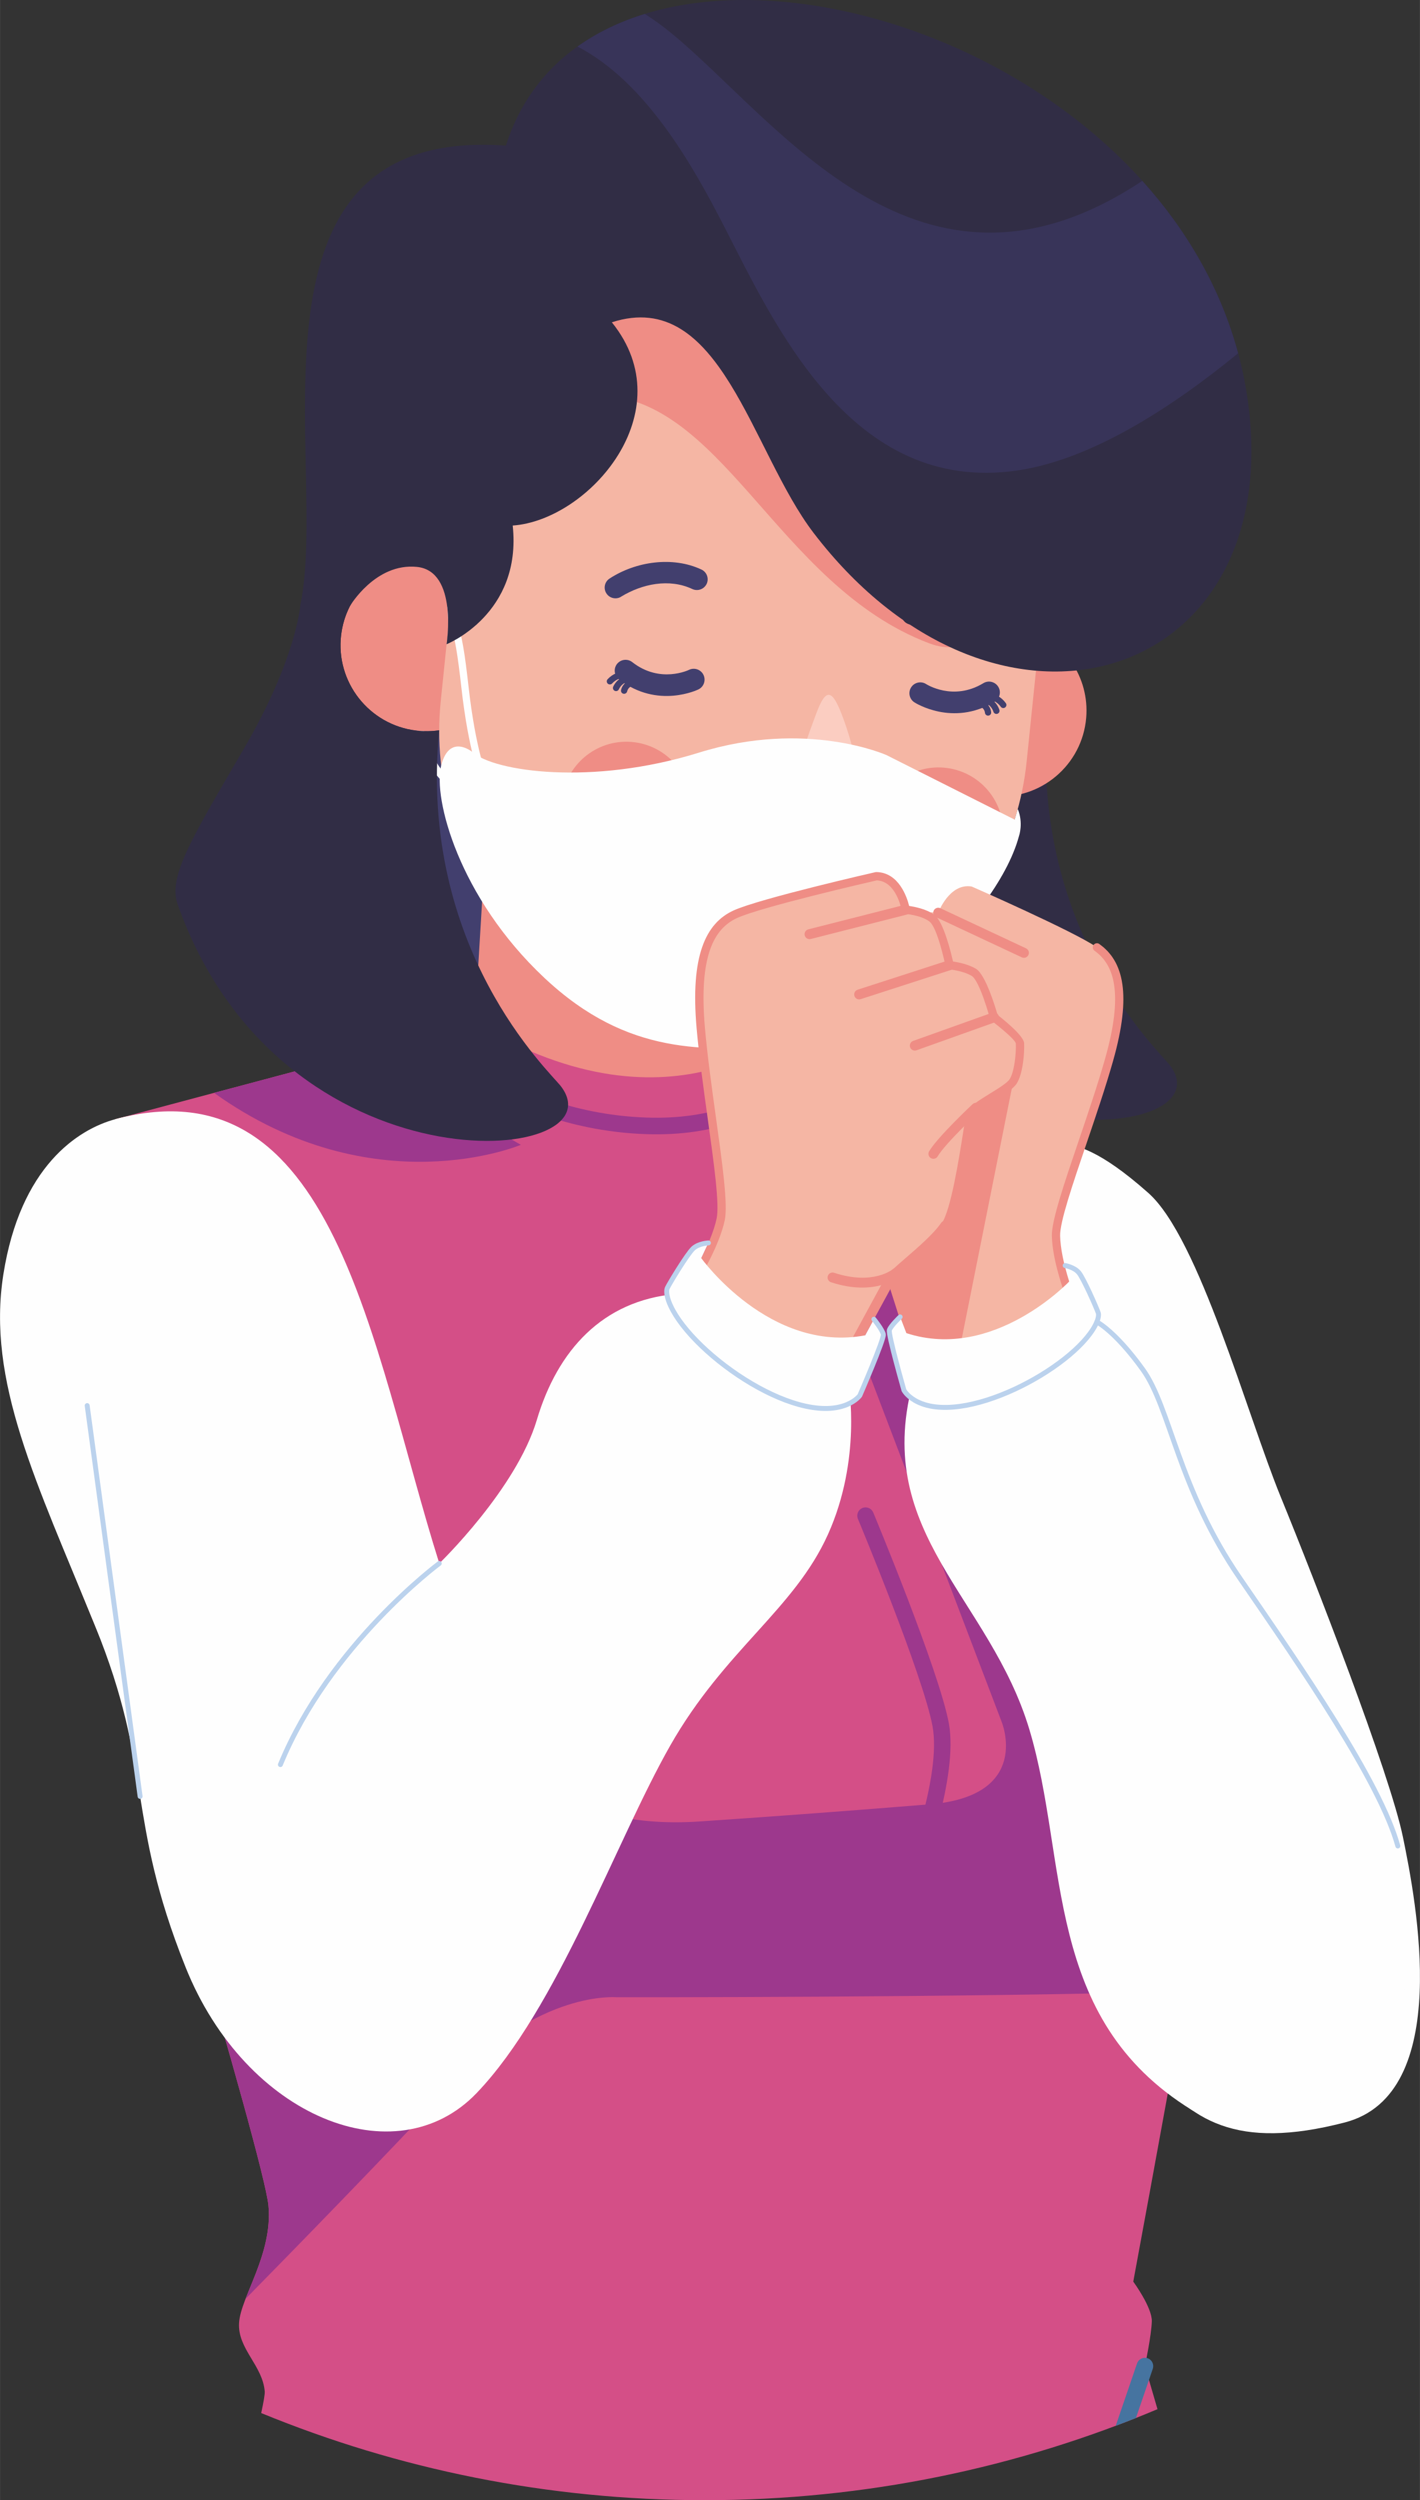 <?xml version="1.0" encoding="UTF-8"?>
<!DOCTYPE svg PUBLIC "-//W3C//DTD SVG 1.1//EN" "http://www.w3.org/Graphics/SVG/1.1/DTD/svg11.dtd">
<!-- Creator: CorelDRAW 2018 (64-Bit) -->
<svg xmlns="http://www.w3.org/2000/svg" xml:space="preserve" width="3.384in" height="5.955in" version="1.1" style="shape-rendering:geometricPrecision; text-rendering:geometricPrecision; image-rendering:optimizeQuality; fill-rule:evenodd; clip-rule:evenodd"
viewBox="0 0 669.67 1178.51"
 xmlns:xlink="http://www.w3.org/1999/xlink">
 <rect x="0" y="0" width="669.67" height="1178.51" fill="#333333" stroke="none"/>
 <defs>
  <style type="text/css">
   <![CDATA[
    .str0 {stroke:#BBD2ED;stroke-width:2.32;stroke-linecap:round;stroke-linejoin:round;stroke-miterlimit:2.613}
    .fil11 {fill:none}
    .fil3 {fill:#FEFEFE}
    .fil9 {fill:#FBCDC1}
    .fil2 {fill:#F9B29F}
    .fil8 {fill:#F5B6A4}
    .fil4 {fill:#EF8D85}
    .fil5 {fill:#D44F87}
    .fil6 {fill:#9D388D}
    .fil7 {fill:#4674A0}
    .fil1 {fill:#312D45}
    .fil0 {fill:#423F6E}
    .fil12 {fill:#383459}
    .fil10 {fill:#2D2A44}
   ]]>
  </style>
 </defs>
 <g id="Layer_x0020_1">
  <g id="_1607362394128">
   <path class="fil0" d="M191.63 299.24c0,0 -32.25,92.05 -27.64,118.13 4.6,26.08 60.03,110.28 101.55,109.72 41.53,-0.55 86.12,-94.93 86.12,-94.93l-160.03 -132.93z"/>
   <path class="fil1" d="M451.52 206.79l0.77 26.85 -23.51 41.75c0,0 -1.82,24.98 -26.39,67.17 -24.57,42.19 -36.09,60.6 -31.48,73.64 48.71,137.88 209.31,123.42 180.82,85.92 -5.24,-6.9 -67.4,-64.57 -57.45,-167.86l0 0c-3.52,0.52 -7.16,0.58 -10.86,0.13 -22.23,-2.7 -38.07,-22.92 -35.36,-45.13 1.65,-13.5 9.75,-24.62 20.84,-30.68l-17.37 -51.79z"/>
   <path class="fil2" d="M460.15 530.24c0,0 68.89,1.8 86.93,47.18 9.56,24.03 64.58,161.37 93.57,241.32 61.5,169.6 -54.4,257.56 -117.91,109.23l13.64 -64.93 -124.2 -291.26 47.97 -41.53z"/>
   <path class="fil3" d="M503.19 538.99c4.74,1.67 14.49,2.12 38.41,23.36 23.92,21.24 46.51,104.44 62.46,143.38 15.94,38.94 51.38,130.11 57.58,160.2 6.2,30.09 23.92,121.25 -27.46,134.53 -51.39,13.27 -72.65,-0.89 -93.02,-26.55 -20.38,-25.67 -139.07,-371.94 -139.07,-371.94l101.1 -62.98z"/>
   <path class="fil4" d="M310.75 297.2l-0.01 0c-41.5,-2.49 -77.48,29.4 -79.97,70.85l-6.38 106.25c-2.49,41.45 29.43,77.41 70.92,79.9l0 0c41.5,2.49 77.49,-29.4 79.98,-70.85l6.38 -106.25c2.49,-41.45 -29.42,-77.41 -70.92,-79.9z"/>
   <path class="fil5" d="M224.33 482.28l-169.72 45.2c0,0 45.38,107.09 0.93,262.31 0,0 68.91,226.91 71.04,249.85 2.13,22.93 -13.13,43.07 -13.85,55.3 -0.74,12.24 11.09,19.96 12.11,32.3 0.1,1.26 -0.51,4.83 -1.66,10.19 64.5,26.48 135.14,41.07 209.19,41.07 75.72,0 147.85,-15.29 213.51,-42.9 -3.69,-12.7 -5.92,-20.32 -5.92,-20.32 0,0 3.07,-14.5 3.25,-21.08 0.18,-6.57 -8.75,-18.73 -8.75,-18.73 0,0 49.35,-266.11 50.77,-289.7 1.41,-23.6 -48.21,-88.86 -71.8,-120.1 -23.58,-31.23 -40.62,-156.81 -40.62,-156.81l-97.52 -25.53c0,0 -56.19,55.79 -150.95,-1.07z"/>
   <path class="fil6" d="M166.94 497.56l-66.01 17.58c75.32,53.87 144.69,24.49 144.69,24.49l-49.03 -28.44c0,0 -12.32,-5.91 -29.65,-13.62zm45.03 254.66c0,0 0.96,114.19 118.02,106.35 38.1,-2.55 75.37,-5.4 108.34,-8.08 48.6,-3.81 34.05,-38.89 34.05,-38.89l-79.76 -209.42 12.93 -13.71 76.82 37.37 40.12 217.42c21.3,-1.93 33.96,-3.16 33.96,-3.16 0,0 11.81,-0.97 22.97,-15.3l0.01 -0c-4.97,29.87 -12.49,72.3 -19.96,113.78 -102.81,3.09 -268.81,2.85 -268.81,2.85 0,0 -36.54,-3.32 -76.39,39.81 -30.07,32.55 -77.16,80.68 -98.47,102.35 4.55,-11.8 12.35,-27.13 10.79,-43.95 -2.14,-22.94 -71.04,-249.85 -71.04,-249.85 11.73,-40.97 17.2,-78.59 18.9,-111.77l114.91 206.17 22.61 -131.97 0 0z"/>
   <path class="fil2" d="M54.61 527.47c0,0 -54.19,26.97 -52.31,97.05 1.89,70.07 71.1,196.53 113.46,315.94 3.08,6.61 -1.12,-22.92 65.76,-43.5 66.88,-20.58 58.94,-54.48 58.94,-54.48l-73.14 -231.76c0,0 -27.84,-105.85 -112.71,-83.25z"/>
   <path class="fil6" d="M396.42 489.83c1.03,-1.9 0.32,-4.27 -1.58,-5.3 -1.91,-1.02 -4.28,-0.31 -5.31,1.59 -0.07,0.12 -22.01,42.91 -84.72,40.66 -63.6,-2.28 -100.39,-41.05 -100.49,-41.15 -1.51,-1.55 -3.98,-1.58 -5.52,-0.08 -1.55,1.5 -1.59,3.98 -0.09,5.52 0.12,0.12 39.03,41.12 105.83,43.52 67.67,2.43 91.82,-44.63 91.89,-44.76z"/>
   <path class="fil7" d="M514.28 673.27c1.47,1.58 3.95,1.67 5.53,0.2 1.58,-1.47 1.67,-3.94 0.2,-5.52 -0.16,-0.17 -55.25,-59.31 -68.87,-88.52 -0.91,-1.96 -3.25,-2.81 -5.21,-1.9 -1.97,0.91 -2.82,3.25 -1.9,5.21 14.12,30.29 70.09,90.37 70.25,90.54z"/>
   <path class="fil6" d="M427.13 880.75c-0.79,2.01 0.21,4.29 2.22,5.07 2.01,0.78 4.29,-0.21 5.08,-2.22 0.05,-0.13 17.75,-45.81 13.05,-71.28 -4.57,-24.82 -35.57,-99.17 -35.66,-99.38 -0.83,-2 -3.13,-2.94 -5.12,-2.12 -1.99,0.83 -2.94,3.12 -2.11,5.12 0.09,0.21 30.79,73.83 35.2,97.79 4.29,23.3 -12.61,66.9 -12.66,67.02z"/>
   <path class="fil7" d="M543.66 1116.54c0.69,-2.04 -0.4,-4.27 -2.45,-4.96 -2.05,-0.69 -4.27,0.41 -4.97,2.45l-10.06 29.41c3.19,-1.2 6.37,-2.43 9.54,-3.68l7.95 -23.22z"/>
   <path class="fil4" d="M481.28 295.52c0.98,0.24 1.95,0.5 2.9,0.81l0.03 0.01 -0.01 -0c17.62,5.61 29.66,22.79 28.06,41.99 -1.87,22.3 -21.49,38.87 -43.81,37.01 -22.33,-1.87 -38.92,-21.46 -37.05,-43.76 1.08,-12.96 8.16,-24 18.28,-30.59 -2.25,11.8 -1.87,26.72 13.19,29.76l1.95 -23.29c0.79,-9.43 10.02,-12.86 16.45,-11.93z"/>
   <path class="fil4" d="M199.93 263.62c-1.01,0.03 -2.01,0.1 -3,0.2l-0.03 0.01 0 0c-18.39,1.92 -33.68,16.29 -36.02,35.41 -2.71,22.22 13.13,42.43 35.36,45.14 22.24,2.71 42.47,-13.11 45.19,-35.32 1.57,-12.91 -3.11,-25.15 -11.69,-33.66 -0.19,12.01 -3.6,26.55 -18.96,26.46l2.84 -23.2c1.15,-9.39 -7.19,-14.62 -13.69,-15.02z"/>
   <path class="fil8" d="M373.1 81.14l0 0c76,7.8 131.8,76.3 123.99,152.22l-12.91 125.56c-7.81,75.92 -76.37,131.66 -152.37,123.86l0 0c-75.98,-7.8 -131.77,-76.3 -123.97,-152.22l12.91 -125.55c7.8,-75.92 76.37,-131.66 152.35,-123.86z"/>
   <path class="fil9" d="M384.96 336.29c-3.53,9.42 -9.69,26.48 -9.2,29.37 0.7,4.03 21.17,8.09 26.6,2.89 3.61,-3.46 -0.71,-19.01 -4.52,-29.49 -5.2,-14.29 -8.14,-15.44 -12.88,-2.76z"/>
   <path class="fil4" d="M291.04 98.28c22.15,-12.47 47.85,-19.02 74.72,-17.69l111.59 165.25c0,0 -1.17,71.8 -39.25,57.35 -72.69,-27.59 -97.85,-119.43 -159.72,-116.96 -32.43,-42.18 -14.54,-70.22 12.65,-87.95z"/>
   <path class="fil3" d="M196.55 344.41c1.19,0.14 2.36,0.22 3.54,0.25 2.36,9.15 6.07,17.09 11.53,21.8 0.72,0.62 0.8,1.69 0.17,2.41 -0.6,0.71 -1.69,0.79 -2.4,0.17 -6.2,-5.33 -10.32,-14.38 -12.84,-24.63zm30.04 23.4c0.34,0.87 1.35,1.3 2.23,0.96 0.87,-0.35 1.29,-1.35 0.95,-2.22 -0.02,-0.03 -5.46,-12.9 -8.82,-42.97 -1.71,-15.32 -3.16,-24.6 -5.47,-30.52 -1.25,-3.18 -2.72,-5.43 -4.59,-7.09 0.24,1.9 0.36,3.79 0.4,5.59l0.02 0.58c0.34,0.66 0.67,1.37 0.98,2.16 2.18,5.6 3.59,14.65 5.27,29.65 3.41,30.58 9.01,43.84 9.04,43.87l0 0z"/>
   <path class="fil4" d="M297.92 349.73c16.8,1.41 29.28,16.15 27.88,32.93 -1.4,16.79 -16.16,29.26 -32.96,27.85 -16.79,-1.41 -29.28,-16.15 -27.88,-32.93 1.42,-16.78 16.17,-29.25 32.96,-27.86z"/>
   <path class="fil4" d="M445.16 361.85c16.79,1.41 29.27,16.15 27.87,32.93 -1.4,16.78 -16.16,29.25 -32.95,27.84 -16.8,-1.4 -29.28,-16.14 -27.88,-32.93 1.41,-16.77 16.17,-29.26 32.97,-27.85z"/>
   <path class="fil10" d="M465.86 297.63c2.36,1.5 5.5,0.8 7,-1.56 1.5,-2.36 0.8,-5.5 -1.55,-6.99 -12.36,-8.06 -29.73,-10.63 -43.31,-4.27 -2.52,1.18 -3.62,4.22 -2.45,6.74 1.18,2.53 4.22,3.64 6.75,2.45 10.92,-5.11 23.65,-2.41 33.55,3.63z"/>
   <path class="fil0" d="M292.92 281.24c9.92,-6.03 22.66,-8.71 33.59,-3.59 2.51,1.18 5.56,0.08 6.75,-2.44 1.18,-2.52 0.08,-5.56 -2.44,-6.74 -13.57,-6.38 -30.94,-3.84 -43.29,4.2 -2.38,1.49 -3.08,4.63 -1.58,7 1.5,2.36 4.64,3.07 6.99,1.58z"/>
   <path class="fil3" d="M478.51 386.34l-60.4 -30.4c0,0 -37.76,-16.94 -88.43,-1.19 -50.68,15.76 -96.67,8.86 -106.71,-0.13 0,0 -10.97,-9.26 -14.92,6.2 -3.96,15.45 8.38,62.25 48.56,100.01 40.17,37.77 76.41,33.43 110.87,33.19 34.45,-0.24 102.06,-58.71 113.1,-100.01 0,0 2.13,-6.04 -0.59,-12.69l-1.48 5.01z"/>
   <path class="fil1" d="M210.6 303.67c0,0 35.67,-14.17 31.19,-55.95 35.82,-2.48 80.8,-53.68 46.75,-95.8 51.33,-16.59 65.58,60.66 95.2,99.34 86.99,113.59 224.21,70.43 204.53,-63.88 -26.16,-178.51 -307.19,-252.74 -349.69,-118.74 -131.04,-9.44 -83.02,149.79 -96.97,216.73l23.47 0.22c0,0 11.97,-20.33 31.51,-18.38 19.55,1.95 14.01,36.46 14.01,36.46z"/>
   <path class="fil0" d="M297.74 323.42c-0.61,0.32 -1.66,1.07 -1.98,2.48 -0.18,0.79 -0.98,1.28 -1.77,1.1 -0.79,-0.18 -1.28,-0.97 -1.09,-1.76 0.35,-1.6 1.27,-2.74 2.17,-3.5l-0.09 -0.06c-1.12,0.59 -2.36,1.58 -3.13,3.23 -0.34,0.74 -1.2,1.06 -1.94,0.72 -0.73,-0.34 -1.05,-1.21 -0.73,-1.94 0.86,-1.86 2.15,-3.12 3.44,-3.98l-0.02 -0.02c-1.32,0.43 -2.7,1.18 -3.91,2.47 -0.55,0.6 -1.49,0.62 -2.08,0.07 -0.59,-0.55 -0.62,-1.48 -0.06,-2.07 1.23,-1.33 2.61,-2.22 3.97,-2.81l5.02 0.4 2.2 5.67z"/>
   <path class="fil0" d="M324.94 315.74c2.55,-1.22 5.61,-0.15 6.83,2.4 1.22,2.54 0.15,5.6 -2.4,6.83 -0.05,0.03 -19.3,9.47 -37.51,-4.81 -2.23,-1.74 -2.62,-4.96 -0.88,-7.19 1.75,-2.22 4.96,-2.61 7.19,-0.87 13.17,10.32 26.73,3.66 26.77,3.64z"/>
   <path class="fil0" d="M462.84 333.32c0.57,0.39 1.53,1.25 1.68,2.7 0.08,0.8 0.81,1.39 1.61,1.3 0.81,-0.08 1.39,-0.8 1.3,-1.61 -0.17,-1.64 -0.93,-2.87 -1.73,-3.73l0.1 -0.06c1.04,0.72 2.15,1.86 2.71,3.59 0.25,0.77 1.07,1.19 1.85,0.95 0.77,-0.25 1.2,-1.08 0.95,-1.84 -0.63,-1.95 -1.75,-3.36 -2.94,-4.37l0.02 -0.02c1.26,0.58 2.55,1.5 3.59,2.92 0.48,0.66 1.4,0.8 2.05,0.31 0.66,-0.48 0.8,-1.4 0.31,-2.05 -1.07,-1.47 -2.33,-2.51 -3.61,-3.27l-5.03 -0.2 -2.87 5.37z"/>
   <path class="fil0" d="M436.76 322.44c-2.38,-1.52 -5.55,-0.82 -7.07,1.56 -1.52,2.38 -0.82,5.55 1.56,7.07 0.05,0.03 18.03,11.7 37.82,-0.3 2.42,-1.46 3.19,-4.61 1.73,-7.02 -1.46,-2.41 -4.61,-3.19 -7.03,-1.73 -14.31,8.67 -26.97,0.44 -27.02,0.42z"/>
   <path class="fil8" d="M458.3 417.89c0,0 48.64,21.33 59.02,28.67 10.38,7.35 14.53,21.95 5.73,53 -8.79,31.04 -25.27,71.69 -25.04,82.93 1,47.33 90.4,186.24 137.74,258.9 76.14,116.86 -62.57,230.47 -111.79,78.83l-62.76 -193.39 0.02 -0.21c-16.44,-48.46 -41.69,-128.05 -42.93,-131.5 -1.44,-4.04 -15.89,-19.24 -19.96,-28.74 -4.07,-9.5 -1.42,-47.16 -1.74,-51.32 -0.31,-4.15 -14.29,-13.41 -16.13,-18.28 -1.83,-4.87 -0.47,-14.36 0.25,-17.24 0.72,-2.87 13.7,-9.29 13.7,-9.29 0,0 8.03,-16.48 12.71,-18.19 4.67,-1.72 11.31,-1.08 11.31,-1.08 0,0 6.95,-16.92 11.78,-19.27 4.83,-2.35 12.27,-1.51 12.27,-1.51 0,0 5.24,-14.13 15.82,-12.32z"/>
   <path class="fil4" d="M444.52 676.25c-12.99,-39.81 -25.37,-78.73 -26.23,-81.13 -1.44,-4.04 -15.89,-19.24 -19.96,-28.74 -1.31,-3.05 -1.92,-9 -2.17,-15.82l11.12 -31.75 70.59 -9.21 -33.36 166.64z"/>
   <path class="fil4" d="M443.47 428.09c-1.17,-0.55 -2.57,-0.04 -3.12,1.13 -0.55,1.17 -0.04,2.57 1.13,3.12l40.41 18.92c1.18,0.55 2.57,0.04 3.12,-1.13 0.55,-1.17 0.04,-2.57 -1.13,-3.12l-40.41 -18.92z"/>
   <path class="fil4" d="M419.56 448.93c-1.14,-0.62 -2.57,-0.2 -3.19,0.93 -0.62,1.13 -0.21,2.56 0.93,3.18l37.46 20.56c1.14,0.63 2.56,0.21 3.19,-0.93 0.62,-1.14 0.2,-2.56 -0.93,-3.19l-37.45 -20.56z"/>
   <path class="fil4" d="M395.61 468.23c-1.11,-0.66 -2.56,-0.28 -3.21,0.83 -0.65,1.12 -0.28,2.55 0.84,3.21l32.55 19.16c1.12,0.66 2.55,0.28 3.21,-0.84 0.66,-1.11 0.29,-2.55 -0.83,-3.21l-32.54 -19.16z"/>
   <path class="fil4" d="M396.58 510.32c-0.76,-1.05 -2.22,-1.29 -3.27,-0.53 -1.05,0.75 -1.29,2.22 -0.53,3.27 0.03,0.05 12.34,16.96 14.61,23.34 0.43,1.22 1.77,1.86 3,1.44 1.22,-0.44 1.87,-1.77 1.44,-3 -2.51,-7.03 -15.21,-24.46 -15.24,-24.51z"/>
   <path class="fil4" d="M417.84 589.88c-0.83,-0.99 -2.3,-1.13 -3.3,-0.3 -0.99,0.83 -1.13,2.3 -0.3,3.3 0.02,0.03 8.81,10.9 29.74,8.2 1.29,-0.16 2.19,-1.34 2.03,-2.62 -0.16,-1.28 -1.34,-2.19 -2.62,-2.03 -18.36,2.37 -25.53,-6.52 -25.55,-6.55z"/>
   <path class="fil4" d="M458.98 727.59c0.42,1.22 1.75,1.87 2.98,1.45 1.22,-0.42 1.87,-1.76 1.45,-2.98 -11.47,-33.02 -28.98,-88.07 -37.67,-115.38 -3,-9.41 -4.96,-15.6 -5.24,-16.36 -0.72,-2.02 -3.69,-5.78 -7.25,-10.29 -4.71,-5.98 -10.52,-13.34 -12.76,-18.58 -0.51,-1.19 -1.89,-1.75 -3.09,-1.24 -1.19,0.51 -1.75,1.89 -1.24,3.08 2.5,5.84 8.52,13.46 13.4,19.64 3.29,4.16 6.03,7.63 6.51,8.97 0.41,1.15 2.31,7.11 5.2,16.19 8.69,27.32 26.2,82.38 37.71,115.49z"/>
   <path class="fil8" d="M413.29 413c0,0 -54.31,12.38 -66.46,17.9 -12.14,5.52 -19.31,19.75 -16.37,53.46 2.94,33.71 11.89,78.83 9.42,90.37 -10.38,48.55 -129.89,174.02 -193,239.54 -101.51,105.37 18.93,249.74 99.58,103.23l102.85 -186.83 0.02 -0.22c26.49,-46.68 68.22,-123.68 70.18,-127 2.29,-3.87 20.17,-16.69 26.24,-25.67 6.07,-8.98 10.77,-48.3 11.92,-52.51 1.14,-4.21 17.37,-11 20.22,-15.65 2.85,-4.66 3.33,-14.7 3.15,-17.8 -0.18,-3.1 -12.28,-12.27 -12.28,-12.27 0,0 -5.02,-18.56 -9.5,-21.24 -4.47,-2.69 -11.43,-3.34 -11.43,-3.34 0,0 -3.83,-18.8 -8.34,-22.17 -4.51,-3.38 -12.34,-3.97 -12.34,-3.97 0,0 -2.6,-15.58 -13.86,-15.81z"/>
   <path class="fil4" d="M427.73 431.09c1.26,-0.32 2.02,-1.6 1.71,-2.86 -0.32,-1.25 -1.61,-2.02 -2.86,-1.7l-45.37 11.53c-1.26,0.32 -2.02,1.6 -1.7,2.85 0.32,1.26 1.6,2.02 2.86,1.7l45.36 -11.53z"/>
   <path class="fil4" d="M448.54 457.19c1.23,-0.4 1.91,-1.72 1.52,-2.95 -0.4,-1.23 -1.72,-1.91 -2.95,-1.52l-42.64 13.79c-1.23,0.4 -1.91,1.72 -1.52,2.95 0.39,1.23 1.72,1.91 2.95,1.51l42.65 -13.79z"/>
   <path class="fil4" d="M469.54 481.75c1.22,-0.43 1.86,-1.78 1.42,-3 -0.44,-1.22 -1.79,-1.86 -3.01,-1.42l-37.31 13.32c-1.22,0.44 -1.86,1.78 -1.42,3 0.43,1.22 1.79,1.86 3,1.42l37.31 -13.32z"/>
   <path class="fil4" d="M461.9 523.88c0.95,-0.88 0.99,-2.37 0.11,-3.31 -0.88,-0.95 -2.37,-1.01 -3.32,-0.12 -0.05,0.04 -16.55,15.5 -20.52,22.24 -0.65,1.11 -0.27,2.55 0.84,3.2 1.12,0.65 2.56,0.28 3.21,-0.84 3.61,-6.13 19.63,-21.13 19.68,-21.17z"/>
   <path class="fil4" d="M424.07 601.83c0.99,-0.83 1.12,-2.31 0.29,-3.3 -0.83,-0.99 -2.31,-1.12 -3.3,-0.29 -0.03,0.02 -9.19,7.78 -27.69,1.7 -1.23,-0.41 -2.56,0.26 -2.97,1.5 -0.41,1.23 0.27,2.56 1.5,2.96 20.98,6.9 32.14,-2.55 32.18,-2.58z"/>
   <path class="fil4" d="M347.27 729.49c-0.65,1.12 -0.26,2.55 0.86,3.2 1.13,0.64 2.56,0.26 3.2,-0.86 18.55,-32.12 47.35,-85.17 61.65,-111.51 4.91,-9.06 8.14,-15 8.54,-15.68 0.75,-1.27 4.28,-4.33 8.51,-7.98 6.25,-5.41 13.95,-12.08 17.65,-17.55 0.73,-1.08 0.44,-2.54 -0.63,-3.26 -1.07,-0.73 -2.53,-0.44 -3.26,0.63 -3.37,4.99 -10.79,11.42 -16.83,16.64 -4.54,3.92 -8.33,7.2 -9.47,9.16 -0.67,1.14 -3.83,6.95 -8.64,15.81 -14.39,26.52 -43.4,79.95 -61.57,111.42z"/>
   <path class="fil4" d="M518.45 444.97c-0.87,-0.62 -2.09,-0.41 -2.72,0.47 -0.62,0.88 -0.42,2.1 0.47,2.72 4.76,3.37 8.1,8.44 9.25,16.29 1.2,8.2 0.05,19.34 -4.28,34.58 -3.47,12.23 -8.16,26.03 -12.53,38.9 -6.73,19.8 -12.73,37.46 -12.58,44.6 0.51,24.05 23.22,70.91 51.74,120.88 28.43,49.77 62.63,102.7 86.31,139.05 0.59,0.9 1.8,1.16 2.7,0.57 0.91,-0.59 1.16,-1.8 0.57,-2.7 -23.65,-36.31 -57.82,-89.17 -86.18,-138.85 -28.25,-49.49 -50.75,-95.75 -51.24,-119.02 -0.13,-6.44 5.76,-23.8 12.38,-43.27 4.39,-12.9 9.08,-26.73 12.59,-39.1 4.48,-15.81 5.65,-27.49 4.38,-36.2 -1.33,-9.04 -5.25,-14.94 -10.88,-18.92z"/>
   <path class="fil4" d="M417.81 602.46c-0.54,0.93 -0.24,2.13 0.7,2.67 0.93,0.54 2.13,0.23 2.68,-0.69 0.78,-1.33 4.33,-4.4 8.58,-8.08 6.23,-5.39 13.92,-12.04 17.59,-17.49 4.82,-7.14 8.68,-31.56 10.79,-44.91 0.66,-4.19 1.15,-7.26 1.4,-8.19 0.4,-1.45 4.81,-4.17 9.26,-6.9 4.55,-2.79 9.14,-5.62 10.74,-8.24 1.28,-2.08 2.11,-5.02 2.64,-7.99 0.77,-4.37 0.9,-8.97 0.79,-10.93 -0.19,-3.56 -10.13,-11.47 -12.52,-13.31 -0.97,-3.4 -5.62,-19.01 -10.2,-21.76 -3.52,-2.12 -8.41,-3.07 -10.82,-3.43 -1.01,-4.51 -4.48,-18.77 -8.79,-21.98l-0.14 -0.1c-3.69,-2.68 -9.15,-3.72 -11.75,-4.09 -1.03,-4.15 -4.84,-15.77 -15.44,-15.98 -0.17,-0 -0.32,0.01 -0.48,0.05 -0.16,0.03 -54.5,12.42 -66.82,18.02 -6.55,2.97 -11.74,8.26 -14.88,17.3l-0.03 0.1c-3.01,8.71 -4.09,20.94 -2.6,38.01 1.16,13.32 3.28,28.54 5.25,42.75 2.97,21.36 5.62,40.4 4.21,47.04 -5.11,23.9 -37.42,67.13 -76.3,112.54 -39.04,45.6 -84.68,93.31 -116.2,126.05 -0.75,0.78 -0.73,2.01 0.05,2.76 0.77,0.75 2.01,0.73 2.77,-0.05 31.57,-32.78 77.27,-80.56 116.35,-126.21 39.25,-45.84 71.89,-89.63 77.16,-114.27 1.56,-7.3 -1.14,-26.66 -4.16,-48.39 -1.95,-14.08 -4.06,-29.16 -5.22,-42.55 -1.43,-16.52 -0.43,-28.22 2.39,-36.41l0.03 -0.08c2.74,-7.89 7.2,-12.47 12.81,-15.02 11.53,-5.24 61.97,-16.84 65.83,-17.72 9.17,0.4 11.6,13.39 11.73,14.14 0.14,0.89 0.87,1.6 1.8,1.66 0.02,0 7.13,0.54 11.19,3.5l0.11 0.09c3.74,2.79 7.25,19.34 7.57,20.88 0.12,0.89 0.86,1.61 1.79,1.68 0.02,0 6.48,0.6 10.56,3.06 3.82,2.28 8.61,20.01 8.63,20.06 0.1,0.4 0.34,0.77 0.69,1.04 0.04,0.03 11.4,8.68 11.52,10.84 0.1,1.78 -0.03,5.98 -0.75,10.04 -0.45,2.57 -1.13,5.03 -2.12,6.64 -1.1,1.8 -5.3,4.38 -9.46,6.94 -5.11,3.14 -10.18,6.26 -10.98,9.22 -0.3,1.14 -0.81,4.3 -1.48,8.61 -2.06,13.03 -5.82,36.88 -10.18,43.32 -3.4,5.04 -10.85,11.48 -16.9,16.72 -4.51,3.9 -8.28,7.16 -9.4,9.06z"/>
   <path class="fil1" d="M164.35 216.76l0.77 26.85 -23.51 41.75c0,0 -1.82,24.98 -26.39,67.17 -24.57,42.19 -36.09,60.6 -31.49,73.64 48.71,137.88 209.31,123.41 180.83,85.91 -5.24,-6.9 -67.39,-64.57 -57.45,-167.86l0 -0c-3.52,0.52 -7.17,0.58 -10.87,0.13 -22.23,-2.71 -38.07,-22.92 -35.36,-45.14 1.65,-13.49 9.75,-24.62 20.84,-30.67l-17.37 -51.79z"/>
   <path class="fil4" d="M190.86 685.32l18.85 59.72c-12.43,13.46 -24.65,26.44 -36.08,38.46l17.23 -98.18z"/>
   <path class="fil3" d="M400.23 652.87c0,0 6.2,34.96 -9.75,70.37 -15.94,35.4 -48.72,54.43 -74.41,99.57 -25.69,45.14 -53.16,123.91 -91.25,163.74 -38.1,39.83 -108.97,11.51 -137.32,-59.3 -28.34,-70.8 -15.07,-93.17 -42.72,-161 -27.64,-67.83 -51.18,-115.15 -43.2,-165.6 7.97,-50.45 34.81,-68.32 53.04,-73.17 103.04,-27.43 120.11,105.96 152.53,209.47 0,0 36.28,-34.96 46.03,-67.7 9.74,-32.75 31,-56.21 65.55,-59.3 34.56,-3.1 20.83,25.22 81.5,42.93z"/>
   <path class="fil3" d="M399.47 662.05c4.37,-1.83 6.06,-4.31 6.06,-4.31 0,0 11.52,-26.55 11.07,-28.76 -0.45,-2.21 -4.45,-7.15 -4.45,-7.15l-4.12 7.6c-45.1,8.46 -77.33,-36.4 -77.33,-36.4l3.39 -7.16c0,0 -4.53,0.18 -7.18,2.61 -2.66,2.44 -10.86,15.93 -12.19,18.59 -0.4,0.8 -0.59,2.87 0.61,6.19 8.23,22.83 59.06,59.3 84.13,48.79z"/>
   <path class="fil3" d="M501.75 626.51l15.52 -3.4c0,0 8.62,4.28 21.68,22.43 13.07,18.14 16.61,55.98 45.85,98.47 29.23,42.48 66.12,96.01 74.42,126.12 8.29,30.1 8.98,83.42 -15.06,108.42 -19.28,20.06 -72.39,22.01 -82.04,16.06 -70.43,-43.37 -58.05,-117.43 -76.66,-179.39 -18.61,-61.96 -73.42,-92.03 -55.26,-162.4 10.19,-25.22 18.16,-2.21 71.54,-26.32z"/>
   <path class="fil3" d="M431.49 660.11c-3.89,-2.26 -5.18,-4.79 -5.18,-4.79 0,0 -7.55,-26.38 -6.87,-28.41 0.69,-2.02 5.07,-6.17 5.07,-6.17l2.94 7.65c41.36,13.49 77.18,-24.72 77.18,-24.72l-2.31 -7.15c0,0 4.24,0.72 6.44,3.33 2.2,2.62 8.24,16.31 9.17,18.97 0.28,0.8 0.2,2.77 -1.34,5.75 -10.55,20.45 -62.82,48.49 -85.11,35.53z"/>
   <path class="fil11 str0" d="M334.09 585.87c0,0 -4.53,0.18 -7.18,2.61 -2.66,2.44 -10.86,15.93 -12.19,18.59 -0.4,0.8 -0.59,2.87 0.61,6.19 8.23,22.83 59.06,59.3 84.13,48.79 4.37,-1.83 6.06,-4.31 6.06,-4.31 0,0 11.52,-26.55 11.07,-28.76 -0.45,-2.21 -4.45,-7.15 -4.45,-7.15"/>
   <path class="fil11 str0" d="M502.33 596.53c0,0 4.24,0.72 6.44,3.33 2.2,2.62 8.24,16.31 9.17,18.97 0.28,0.8 0.2,2.77 -1.34,5.75 -10.55,20.45 -62.82,48.49 -85.11,35.53 -3.89,-2.26 -5.18,-4.79 -5.18,-4.79 0,0 -7.55,-26.38 -6.87,-28.41 0.69,-2.02 5.07,-6.17 5.07,-6.17"/>
   <path class="fil11 str0" d="M207.15 736.95c0,0 -51.68,38.26 -74.92,94.82"/>
   <line class="fil11 str0" x1="66.06" y1="846.76" x2="41.1" y2= "662.54" />
   <path class="fil11 str0" d="M517.28 623.11c0,0 8.62,4.28 21.68,22.43 13.07,18.14 16.61,55.98 45.85,98.47 29.23,42.48 66.12,96.01 74.42,126.12"/>
   <path class="fil12" d="M304.11 6.58c4.16,2.63 8.38,5.68 12.66,9.19 50.55,41.54 116.89,139.21 221.95,69.49 20.85,23.09 36.87,50.39 45.18,81.26 -31.33,25.65 -69.16,50.11 -104.01,55.23 -78.65,11.56 -114.73,-69.15 -138.71,-115.65 -14.27,-27.66 -36.3,-67.25 -68.82,-84.16 9.35,-6.68 20.06,-11.78 31.75,-15.37z"/>
  </g>
 </g>
</svg>

